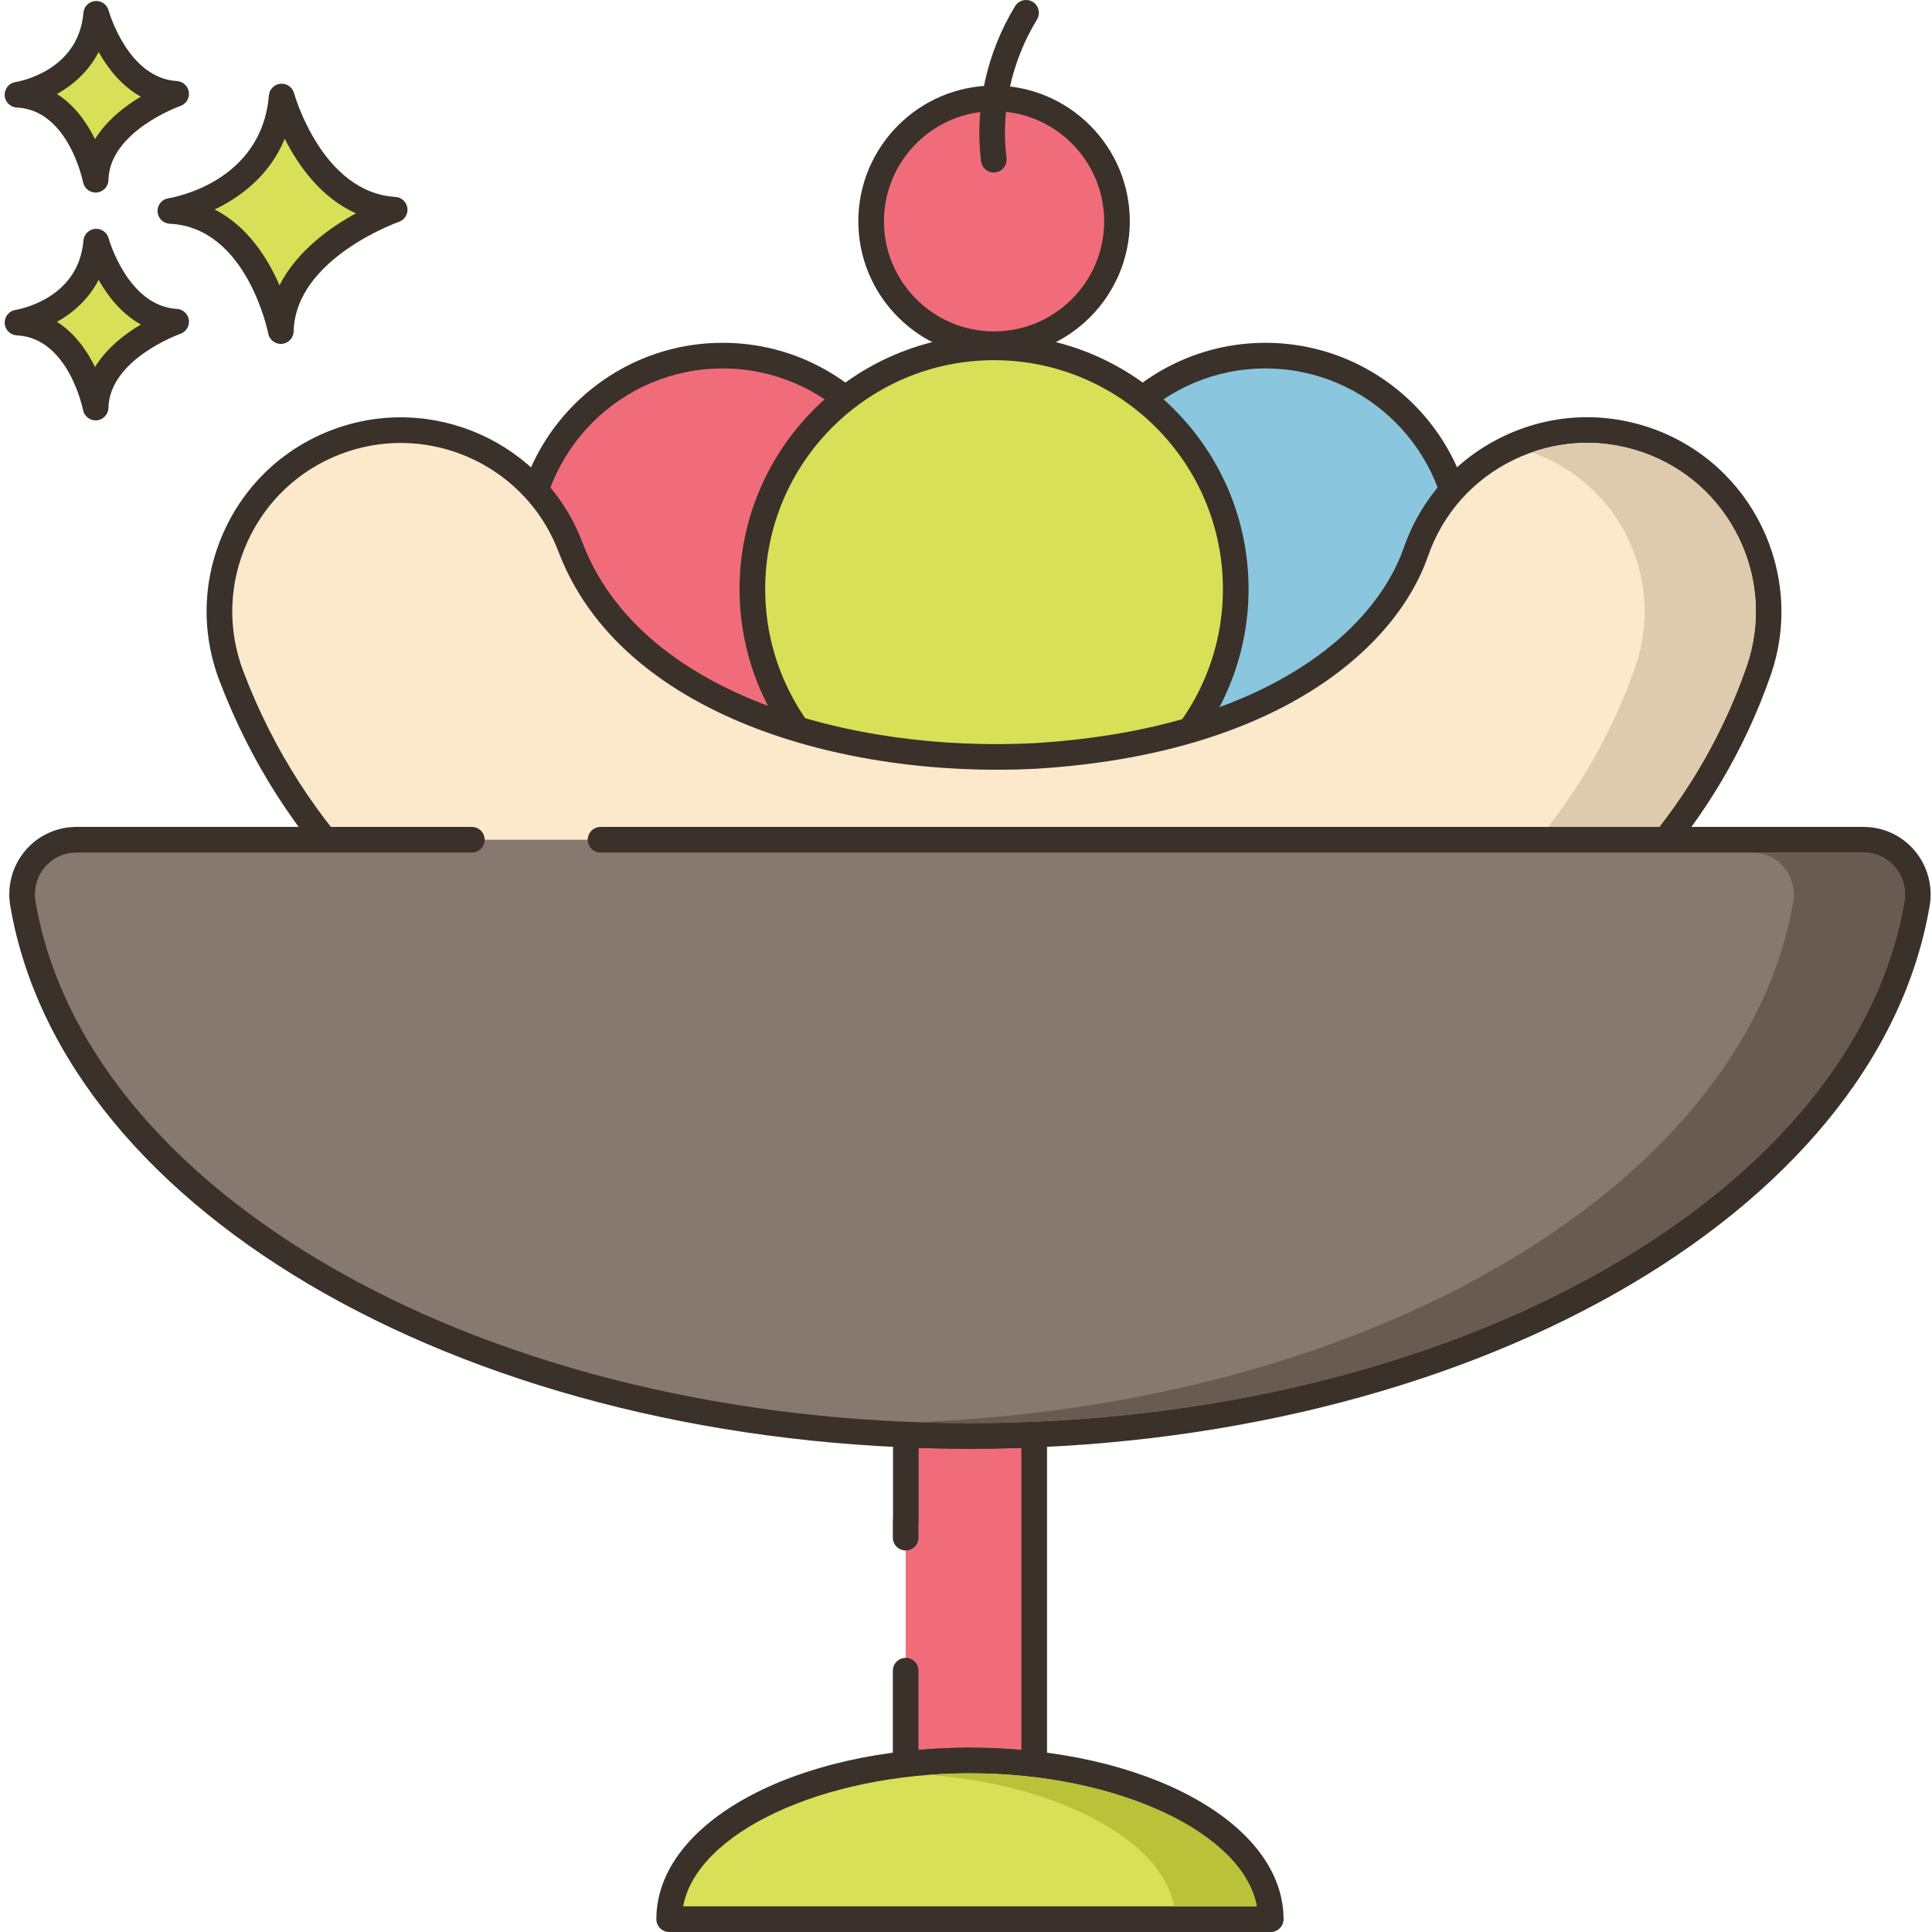 <svg height="452pt" viewBox="-1 0 452 452.092" width="452pt" xmlns="http://www.w3.org/2000/svg"><path d="m225.926 336.02c-5.043 0-10.043-.098-15-.32v20.043c-.023 0-.023 0-.043 0v57.078c4.84-.559 9.863-.859 15.02-.859 5.184 0 10.223.301 15.062.859v-77.121c-4.98.223-9.98.32-15.039.32zm0 0" fill="#f16c7a"/><path d="m243.039 333.531c-.594-.566-1.387-.875-2.207-.828-4.816.215-9.695.316-14.906.316-5.133 0-10.133-.105-14.871-.316-.816-.039-1.613.262-2.207.828-.59.566-.926 1.352-.926 2.168v19.555c-.027.16-.039.32-.039.488v4.07c0 1.656 1.344 3 3 3s3-1.344 3-3v-3.59c.027-.156.039-.316.039-.48v-16.922c3.875.133 7.898.199 12 .199 4.18 0 8.145-.066 12.039-.199v70.676c-7.949-.715-16.102-.715-24.078 0v-18.551c0-1.656-1.344-3-3-3s-3 1.344-3 3v21.875c0 .855.367 1.672 1.004 2.238.641.57 1.484.844 2.34.742 9.684-1.117 19.762-1.113 29.391 0 .117.012.23.02.344.02.734 0 1.445-.27 1.996-.762.641-.566 1.004-1.383 1.004-2.238v-77.121c.004-.816-.332-1.602-.922-2.168zm0 0" fill="#3a312a"/><path d="m225.914 411.957c-38.863 0-70.371 16.625-70.371 37.137h140.766c0-20.512-31.512-37.137-70.395-37.137zm0 0" fill="#d7e057"/><path d="m225.914 408.957c-41.141 0-73.371 17.629-73.371 40.137 0 1.656 1.344 3 3 3h140.766c1.656 0 3-1.344 3-3 0-22.508-32.238-40.137-73.395-40.137zm-67.102 37.137c3.113-17.164 32.574-31.137 67.102-31.137 34.539 0 64.012 13.973 67.125 31.137zm0 0" fill="#3a312a"/><path d="m225.902 414.953c-3.277 0-6.5.121-9.656.359 30.219 2.32 54.637 15.238 57.457 30.781h19.34c-3.117-17.16-32.598-31.141-67.141-31.141zm0 0" fill="#b9c239"/><path d="m64.867 22.582c-1.945 23.129-26.051 26.781-26.051 26.781 20.695.973 25.852 28.117 25.852 28.117.441-19.355 26.641-28.402 26.641-28.402-19.625-1.18-26.441-26.496-26.441-26.496zm0 0" fill="#d7e057"/><path d="m91.492 46.082c-17.211-1.031-23.664-24.047-23.727-24.281-.383-1.406-1.703-2.305-3.168-2.203-1.453.129-2.598 1.281-2.719 2.734-1.719 20.43-22.625 23.926-23.508 24.059-1.527.234-2.625 1.582-2.547 3.125.078 1.539 1.312 2.77 2.855 2.84 18.055.852 23 25.438 23.043 25.688.277 1.422 1.523 2.434 2.949 2.434.082 0 .168-.004.25-.008 1.531-.129 2.715-1.387 2.75-2.922.387-17.016 24.379-25.551 24.625-25.637 1.352-.469 2.184-1.828 1.988-3.242-.199-1.418-1.367-2.5-2.793-2.586zm-27.133 20.691c-2.715-6.262-7.418-13.816-15.176-17.754 5.863-2.809 12.816-7.828 16.402-16.547 3.102 6.145 8.398 13.762 16.668 17.449-6.012 3.277-13.84 8.809-17.895 16.852zm0 0" fill="#3a312a"/><path d="m21.469 56.543c-1.375 16.359-18.422 18.941-18.422 18.941 14.637.691 18.285 19.891 18.285 19.891.309-13.691 18.844-20.09 18.844-20.09-13.883-.832-18.707-18.742-18.707-18.742zm0 0" fill="#d7e057"/><path d="m40.352 72.289c-11.535-.691-15.941-16.371-15.984-16.531-.383-1.402-1.723-2.312-3.164-2.203-1.453.133-2.602 1.289-2.723 2.738-1.16 13.738-15.293 16.129-15.883 16.223-1.527.234-2.629 1.582-2.547 3.121.078 1.543 1.312 2.77 2.855 2.84 12.07.57 15.449 17.293 15.477 17.457.273 1.426 1.52 2.438 2.949 2.438.082 0 .164-.004.25-.008 1.527-.129 2.715-1.387 2.75-2.922.262-11.418 16.664-17.266 16.824-17.324 1.352-.469 2.188-1.824 1.992-3.242-.199-1.418-1.367-2.504-2.797-2.586zm-19.168 13.59c-1.848-3.773-4.68-7.895-8.895-10.562 3.711-2.082 7.395-5.258 9.742-9.832 2.113 3.75 5.309 7.91 9.883 10.449-3.703 2.199-7.977 5.48-10.73 9.945zm0 0" fill="#3a312a"/><path d="m21.469 3.227c-1.375 16.363-18.422 18.945-18.422 18.945 14.637.688 18.285 19.887 18.285 19.887.309-13.691 18.844-20.094 18.844-20.094-13.883-.828-18.707-18.738-18.707-18.738zm0 0" fill="#d7e057"/><path d="m40.352 18.973c-11.535-.691-15.941-16.371-15.984-16.531-.383-1.402-1.723-2.309-3.164-2.203-1.453.129-2.602 1.285-2.723 2.734-1.16 13.742-15.293 16.133-15.883 16.227-1.527.234-2.629 1.582-2.547 3.125.078 1.539 1.312 2.77 2.855 2.84 12.07.566 15.449 17.289 15.477 17.453.273 1.426 1.52 2.438 2.949 2.438.082 0 .164-.004.25-.008 1.527-.125 2.715-1.387 2.75-2.922.262-11.418 16.664-17.266 16.82-17.324 1.355-.465 2.191-1.824 1.996-3.242-.199-1.418-1.367-2.5-2.797-2.586zm-19.168 13.59c-1.848-3.77-4.68-7.895-8.895-10.559 3.711-2.082 7.395-5.258 9.742-9.832 2.113 3.746 5.305 7.91 9.883 10.449-3.699 2.199-7.98 5.477-10.73 9.941zm0 0" fill="#3a312a"/><path d="m207.27 105.09c-13.379-21.648-41.773-28.355-63.422-14.977-21.652 13.379-28.355 41.773-14.977 63.422 13.379 21.648 41.773 28.355 63.422 14.977 21.648-13.379 28.352-41.773 14.977-63.422zm0 0" fill="#f16c7a"/><path d="m168.062 80.219c-27.059 0-49.078 22.016-49.078 49.078s22.02 49.078 49.078 49.078c27.062 0 49.078-22.016 49.078-49.078s-22.016-49.078-49.078-49.078zm0 92.156c-23.754 0-43.078-19.324-43.078-43.078s19.324-43.078 43.078-43.078 43.078 19.324 43.078 43.078-19.324 43.078-43.078 43.078zm0 0" fill="#3a312a"/><path d="m339.902 118.688c-5.848-24.766-30.664-40.102-55.43-34.254-24.77 5.848-40.105 30.664-34.258 55.43 5.852 24.766 30.668 40.102 55.434 34.254 24.766-5.848 40.102-30.664 34.254-55.43zm0 0" fill="#8ac6dd"/><path d="m295.066 80.219c-27.059 0-49.074 22.016-49.074 49.078s22.016 49.078 49.074 49.078c27.062 0 49.078-22.016 49.078-49.078s-22.016-49.078-49.078-49.078zm0 92.156c-23.754 0-43.074-19.324-43.074-43.078s19.32-43.078 43.074-43.078 43.078 19.324 43.078 43.078-19.324 43.078-43.078 43.078zm0 0" fill="#3a312a"/><path d="m231.566 81.281c-31.234 0-56.555 25.324-56.555 56.559s25.32 56.555 56.555 56.555 56.555-25.32 56.555-56.555c0-31.238-25.32-56.559-56.555-56.559zm0 0" fill="#d7e057"/><path d="m231.566 78.281c-32.84 0-59.555 26.719-59.555 59.555 0 32.84 26.715 59.555 59.555 59.555s59.555-26.715 59.555-59.555c0-32.836-26.715-59.555-59.555-59.555zm0 113.113c-29.531 0-53.555-24.027-53.555-53.555 0-29.531 24.027-53.555 53.555-53.555 29.531 0 53.555 24.023 53.555 53.555 0 29.527-24.023 53.555-53.555 53.555zm0 0" fill="#3a312a"/><path d="m384.305 103.004c-22.133-7.699-46.328 4.008-54.027 26.148-7.266 20.891-34.473 44.391-89.051 47.742-44.059 2.27-94.762-11.941-108.781-48.867-8.32-21.91-32.82-32.93-54.746-24.613-21.914 8.32-32.934 32.832-24.613 54.746 29.289 77.141 112.168 103.84 179.625 103.84 4.453 0 8.855-.121 13.156-.344.109-.008.227-.016.336-.02 23.574-1.43 58.734-6.836 92.395-24.484 35.199-18.453 60.047-46.156 71.859-80.117 7.695-22.145-4.008-46.332-26.152-54.031zm0 0" fill="#fce8cb"/><path d="m385.289 100.172c-11.457-3.988-23.789-3.273-34.719 2.02-10.926 5.285-19.141 14.512-23.125 25.98-6.945 19.965-33.289 42.465-86.371 45.723-42.949 2.227-92.348-11.441-105.82-46.934-8.895-23.418-35.188-35.234-58.617-26.352-11.348 4.309-20.34 12.777-25.316 23.848-4.977 11.07-5.348 23.418-1.039 34.766 29.613 77.988 113.652 105.777 182.43 105.777 4.414 0 8.895-.121 13.312-.352l.363-.02c23.867-1.449 59.477-6.93 93.602-24.82 35.891-18.812 61.234-47.098 73.301-81.789 8.23-23.668-4.332-49.621-28-57.848zm22.332 55.875c-11.555 33.227-35.906 60.352-70.418 78.449-33.184 17.395-67.898 22.73-91.152 24.141l-.34.023c-4.316.223-8.688.34-13 .34-66.777 0-148.293-26.773-176.82-101.902-3.738-9.852-3.422-20.57.902-30.18 4.32-9.609 12.121-16.957 21.973-20.699 4.59-1.742 9.305-2.566 13.953-2.566 15.918 0 30.949 9.703 36.922 25.441 14.547 38.312 66.613 53.137 111.773 50.793 56.047-3.441 84.121-27.953 91.699-49.75 3.457-9.949 10.59-17.957 20.074-22.547s20.184-5.211 30.133-1.75c9.953 3.457 17.961 10.586 22.551 20.07 4.59 9.48 5.211 20.184 1.75 30.137zm0 0" fill="#3a312a"/><path d="m231.566 23.027c-15.883 0-28.762 12.875-28.762 28.758 0 15.887 12.875 28.762 28.762 28.762 15.883 0 28.762-12.875 28.762-28.762 0-15.883-12.879-28.758-28.762-28.758zm0 0" fill="#f16c7a"/><path d="m231.566 20.023c-17.512 0-31.762 14.25-31.762 31.762 0 17.516 14.25 31.762 31.762 31.762 17.516 0 31.762-14.246 31.762-31.762 0-17.512-14.246-31.762-31.762-31.762zm0 57.523c-14.203 0-25.762-11.555-25.762-25.762 0-14.203 11.559-25.762 25.762-25.762 14.207 0 25.762 11.559 25.762 25.762 0 14.207-11.559 25.762-25.762 25.762zm0 0" fill="#3a312a"/><path d="m240.617.438c-1.414-.859-3.258-.414-4.125 1-6.664 10.938-9.5 23.824-7.973 36.289.188 1.52 1.48 2.633 2.973 2.633.121 0 .242-.008.371-.02 1.645-.203 2.812-1.703 2.613-3.344-1.363-11.129 1.172-22.645 7.141-32.438.859-1.414.414-3.258-1-4.121zm0 0" fill="#3a312a"/><path d="m435.035 196.5h-418.219c-7.926 0-13.836 7.164-12.504 14.977 11.941 70.008 106.598 124.535 221.613 124.535 115.012 0 209.672-54.527 221.609-124.535 1.332-7.812-4.574-14.977-12.5-14.977zm0 0" fill="#87796f"/><path d="m446.988 199.051c-2.977-3.531-7.336-5.551-11.957-5.551h-295.547c-1.652 0-3 1.344-3 3 0 1.652 1.348 3 3 3h295.547c2.848 0 5.535 1.246 7.371 3.422 1.879 2.223 2.672 5.16 2.18 8.051-5.648 33.121-30.75 63.809-70.676 86.414-40.574 22.973-93.129 35.625-147.98 35.625-54.848 0-107.402-12.652-147.98-35.625-39.926-22.605-65.023-53.293-70.672-86.414-.496-2.891.297-5.828 2.176-8.051 1.836-2.176 4.52-3.422 7.367-3.422h92.547c1.656 0 3-1.348 3-3 0-1.656-1.344-3-3-3h-92.547c-4.617 0-8.977 2.023-11.953 5.551-3.02 3.574-4.297 8.293-3.504 12.93 12.352 72.418 108.895 127.031 224.566 127.031 115.676 0 212.215-54.613 224.57-127.031.789-4.641-.488-9.352-3.508-12.93zm0 0" fill="#3a312a"/><path d="m383.328 105.84c-8.523-2.961-17.602-2.941-25.98.02 20.52 7.141 31.418 29.641 24.277 50.18-4.719 13.582-11.617 26.121-20.418 37.461h26c8.801-11.34 15.699-23.879 20.418-37.461 7.141-20.535-3.762-43.059-24.297-50.199zm0 0" fill="#decaad"/><path d="m442.402 202.922c-1.84-2.18-4.52-3.418-7.379-3.418h-26c2.859 0 5.539 1.238 7.379 3.418 1.883 2.219 2.66 5.16 2.184 8.059-5.66 33.121-30.762 63.801-70.684 86.398-37.359 21.16-84.879 33.562-134.977 35.402 4.32.16 8.66.238 13 .238 54.84 0 107.398-12.66 147.977-35.641 39.922-22.598 65.023-53.277 70.684-86.398.48-2.898-.301-5.84-2.184-8.059zm0 0" fill="#695b51"/></svg>